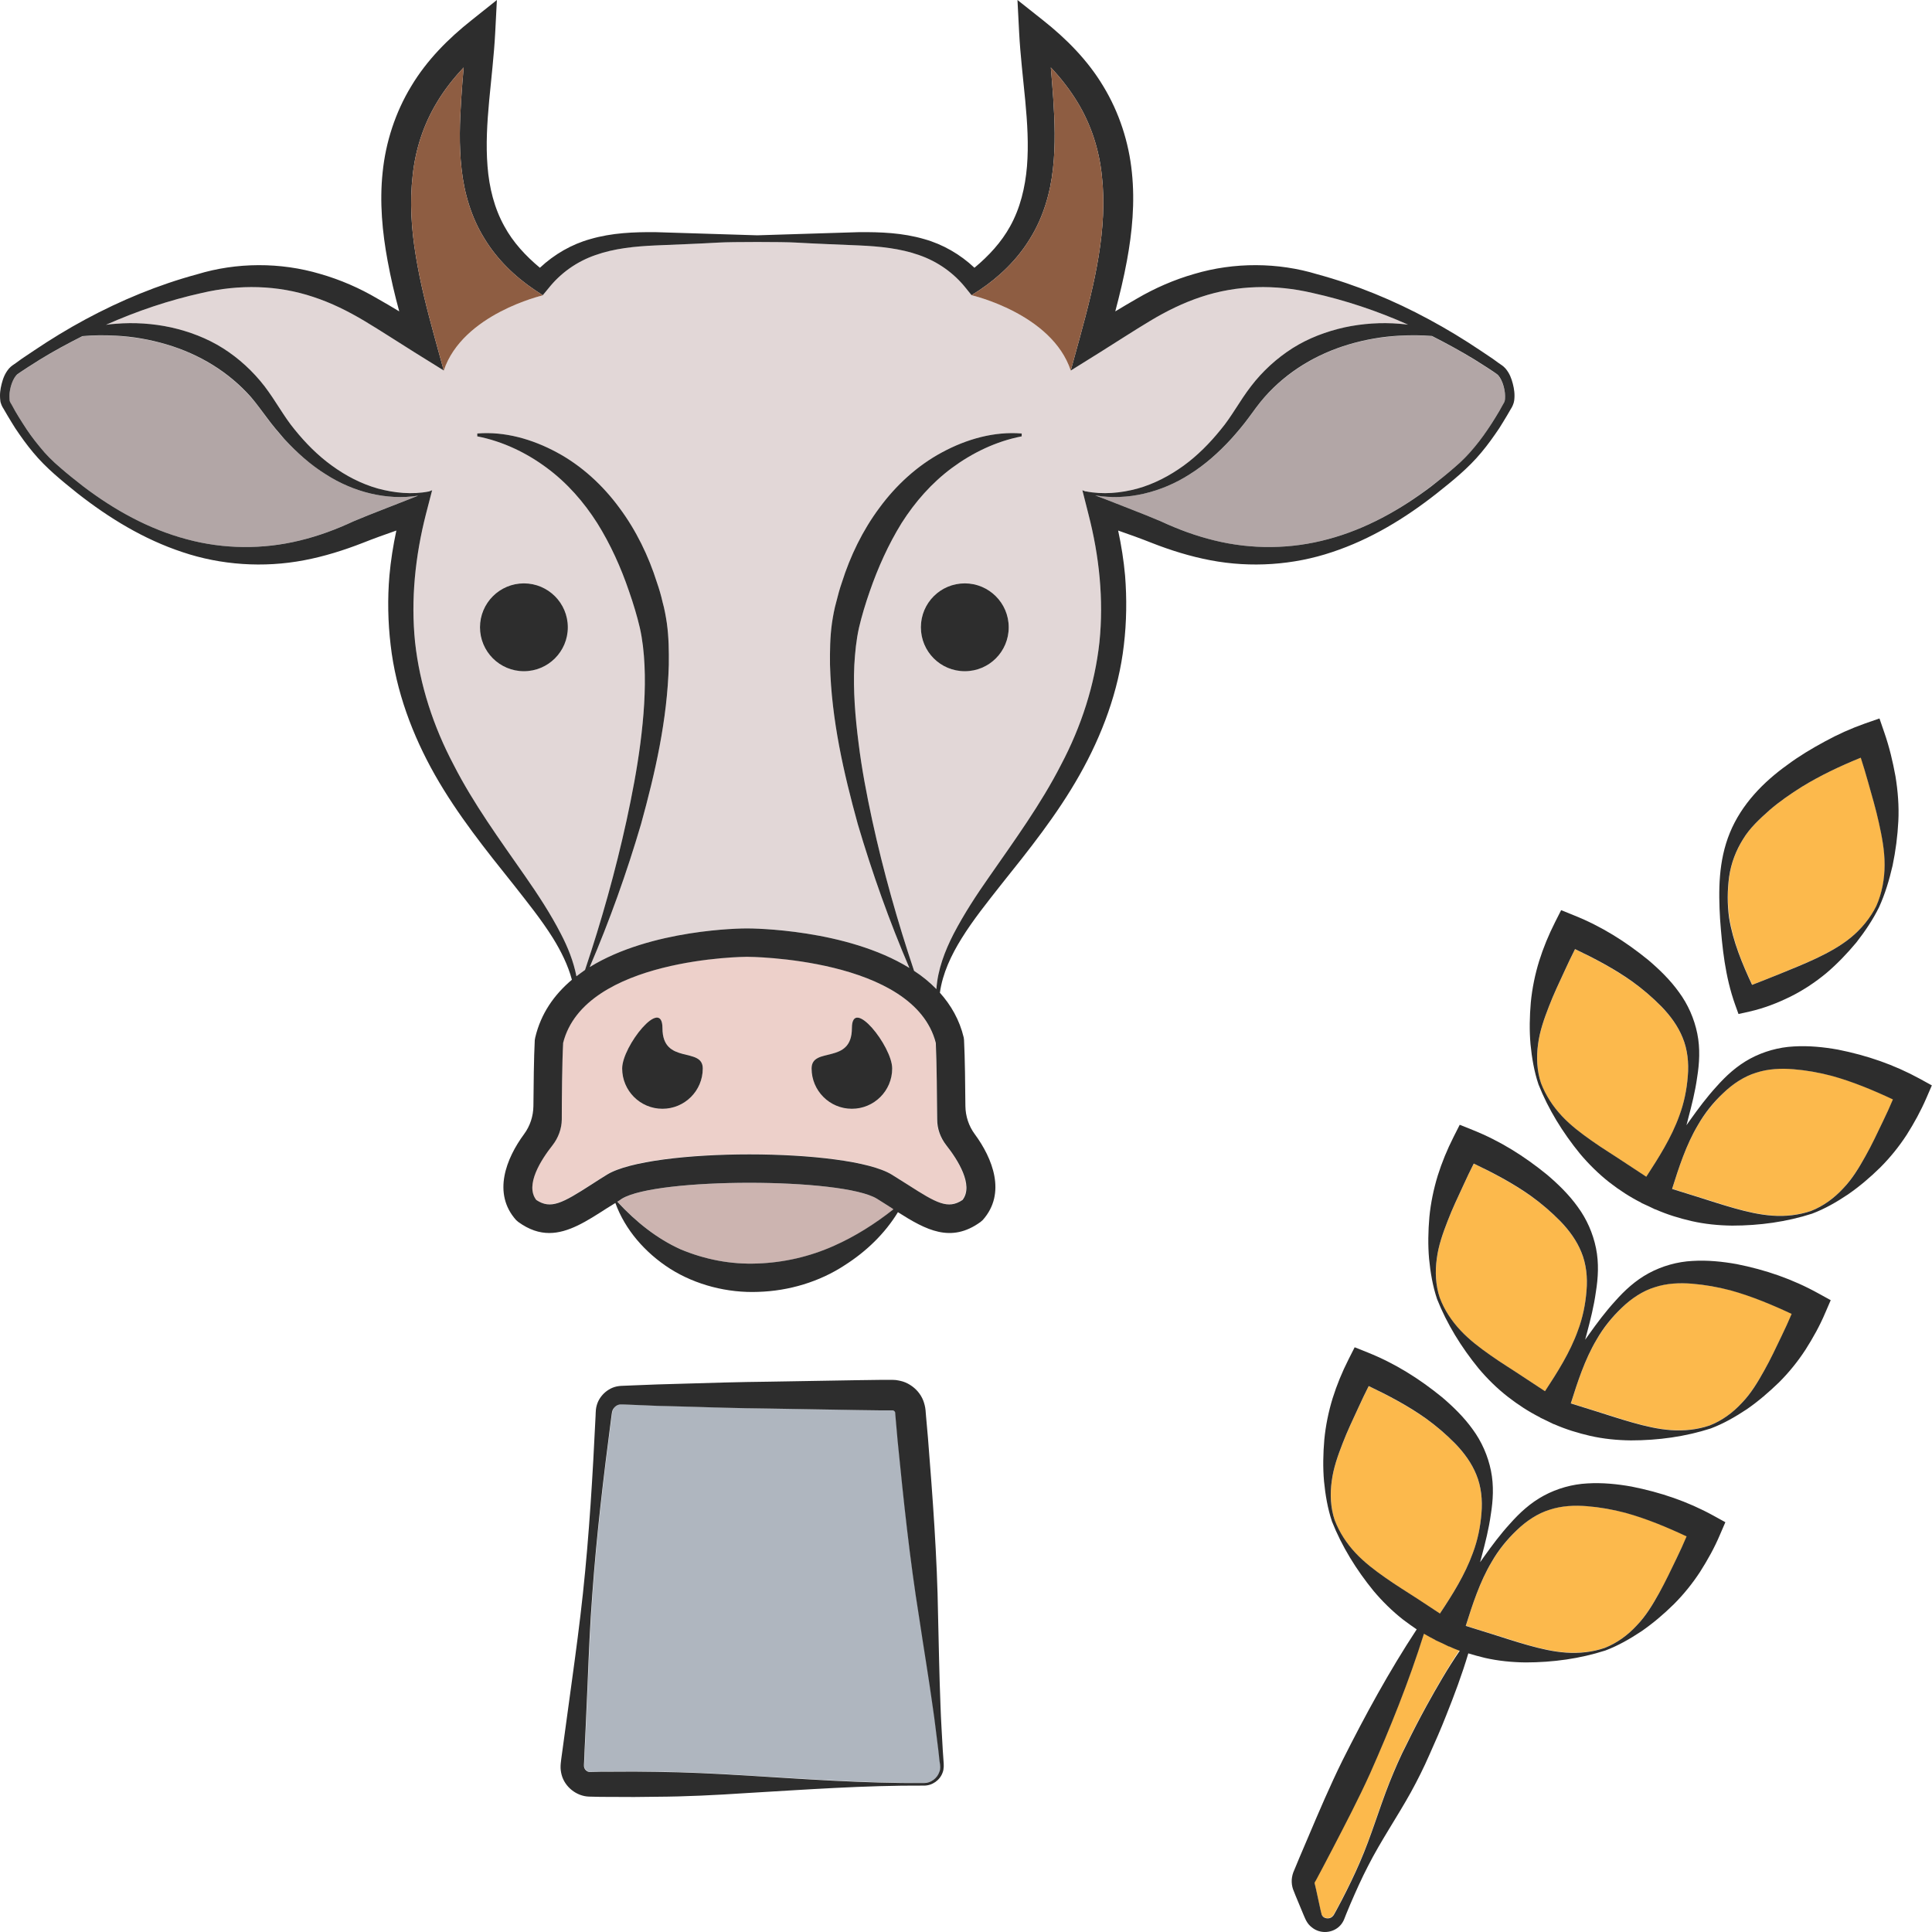 <?xml version="1.0" encoding="utf-8"?>
<!-- Generator: Adobe Illustrator 24.1.2, SVG Export Plug-In . SVG Version: 6.00 Build 0)  -->
<svg version="1.1" id="Layer_1" xmlns="http://www.w3.org/2000/svg" xmlns:xlink="http://www.w3.org/1999/xlink" x="0px" y="0px"
	 viewBox="0 0 128 128" style="enable-background:new 0 0 128 128;" xml:space="preserve">
<style type="text/css">
	.st0{fill:#FCB94C;}
	.st1{fill:#B2A6A6;}
	.st2{fill:#E2D7D7;}
	.st3{fill:#AFB6BF;}
	.st4{fill:#EDD0CA;}
	.st5{fill:#CCB4B0;}
	.st6{fill:#2D2D2D;}
	.st7{fill:#8E5D42;}
</style>
<g>
	<path class="st0" d="M95.4,106.91c0.82-1.25,1.66-2.58,2.18-4.01c0.32-0.85,0.5-1.74,0.57-2.63c0.08-0.89-0.02-1.79-0.34-2.56
		c-0.31-0.78-0.81-1.45-1.4-2.06c-0.59-0.61-1.25-1.17-1.95-1.67c-1.17-0.82-2.48-1.52-3.78-2.14c-0.24,0.47-0.47,0.96-0.69,1.44
		c-0.36,0.78-0.73,1.55-1.04,2.36c-0.31,0.8-0.61,1.63-0.72,2.5c-0.12,0.86-0.07,1.76,0.2,2.59c0.3,0.81,0.79,1.54,1.38,2.17
		c0.59,0.63,1.28,1.15,1.98,1.64c0.7,0.49,1.42,0.93,2.12,1.4L95.4,106.91z"/>
	<path class="st1" d="M96.35,30.98c0.5-0.42,0.94-0.86,1.35-1.36c0.41-0.5,0.78-1.02,1.13-1.57c0.17-0.27,0.34-0.55,0.51-0.83
		l0.24-0.42c0.1-0.17,0.11-0.21,0.13-0.35c0.05-0.52-0.15-1.22-0.46-1.59c-0.04-0.06-0.21-0.15-0.34-0.24l-0.41-0.27l-0.82-0.52
		c-0.92-0.56-1.86-1.08-2.82-1.56c-0.72-0.06-1.44-0.06-2.15-0.02c-1.15,0.07-2.27,0.26-3.35,0.58c-2.15,0.64-4.1,1.82-5.58,3.49
		c-0.38,0.43-0.67,0.86-1.05,1.36c-0.36,0.49-0.75,0.95-1.15,1.4c-0.82,0.89-1.73,1.71-2.77,2.35c-1.84,1.18-4.11,1.76-6.25,1.38
		l0.65,0.26c1.2,0.47,2.45,0.94,3.68,1.46c1.19,0.54,2.35,0.98,3.58,1.28c2.45,0.6,5.05,0.58,7.51-0.09
		c2.48-0.66,4.78-1.94,6.84-3.51C95.35,31.81,95.86,31.41,96.35,30.98z"/>
	<path class="st2" d="M86.96,19.41c-2.47-0.58-5.01-0.53-7.38,0.26c-1.18,0.39-2.3,0.94-3.38,1.59c-1.1,0.66-2.2,1.38-3.32,2.08
		l-1.94,1.21c-1.25-3.77-6.57-4.99-6.57-4.99L64,19.1c-0.8-1.01-1.87-1.77-3.11-2.2c-1.24-0.44-2.61-0.58-3.99-0.64
		c-1.38-0.06-2.8-0.11-4.2-0.19c-0.84-0.05-4.22-0.05-5.07,0c-1.39,0.08-2.81,0.13-4.19,0.19c-1.38,0.06-2.75,0.2-3.99,0.64
		c-1.24,0.43-2.31,1.19-3.11,2.2l-0.38,0.46l-0.1-0.06c0.04,0.02,0.07,0.05,0.1,0.07c0,0-5.3,1.22-6.56,4.98c0,0-0.01,0-0.01-0.01
		l-1.93-1.2c-1.12-0.7-2.22-1.42-3.32-2.08c-1.09-0.65-2.2-1.2-3.39-1.59c-2.36-0.79-4.9-0.84-7.38-0.26
		c-2.17,0.48-4.3,1.2-6.35,2.11c0.22-0.03,0.44-0.06,0.66-0.07c1.21-0.1,2.45-0.02,3.65,0.24c1.2,0.27,2.38,0.71,3.44,1.38
		c1.06,0.67,1.99,1.53,2.75,2.51c0.77,1.01,1.28,2.01,2.01,2.89c0.72,0.89,1.53,1.71,2.46,2.38c0.92,0.67,1.95,1.21,3.06,1.52
		c1.08,0.29,2.25,0.41,3.37,0.19l0.21-0.08l-0.41,1.58c-0.71,2.78-1.01,5.66-0.72,8.49c0.31,2.82,1.21,5.58,2.56,8.13
		c1.31,2.57,3.05,4.95,4.74,7.38c0.85,1.22,1.67,2.47,2.36,3.81c0.46,0.88,0.84,1.83,1.03,2.81c0.19-0.15,0.38-0.28,0.57-0.42
		c1.09-3.25,2.02-6.56,2.75-9.9c0.37-1.71,0.7-3.43,0.92-5.15c0.22-1.72,0.35-3.45,0.27-5.14c-0.04-0.85-0.13-1.68-0.31-2.48
		c-0.18-0.77-0.43-1.6-0.71-2.4c-0.54-1.59-1.23-3.12-2.11-4.53c-0.89-1.4-1.99-2.66-3.34-3.66c-1.33-0.99-2.91-1.76-4.61-2.09
		v-0.19c1.81-0.15,3.64,0.37,5.27,1.25c1.64,0.88,3.05,2.18,4.15,3.68c1.11,1.49,1.93,3.19,2.48,4.93c0.15,0.43,0.28,0.87,0.38,1.32
		c0.12,0.42,0.21,0.91,0.28,1.38c0.13,0.93,0.14,1.86,0.13,2.77c-0.1,3.65-0.9,7.14-1.84,10.55c-0.95,3.23-2.08,6.39-3.4,9.47
		c4.09-2.52,10.06-2.56,10.42-2.56c0.36,0,6.58,0.04,10.76,2.62c-1.33-3.1-2.46-6.28-3.42-9.53c-0.94-3.41-1.74-6.9-1.84-10.55
		c-0.01-0.91,0-1.84,0.13-2.77c0.07-0.47,0.16-0.96,0.28-1.38c0.11-0.45,0.23-0.89,0.38-1.32c0.55-1.74,1.37-3.44,2.48-4.93
		c1.1-1.5,2.51-2.8,4.15-3.68c1.63-0.88,3.46-1.4,5.28-1.25v0.19c-1.71,0.33-3.28,1.1-4.62,2.09c-1.35,1-2.45,2.26-3.34,3.66
		c-0.87,1.41-1.56,2.94-2.11,4.53c-0.28,0.8-0.53,1.63-0.71,2.4c-0.18,0.8-0.26,1.63-0.31,2.48c-0.08,1.69,0.06,3.42,0.28,5.14
		c0.21,1.72,0.54,3.44,0.91,5.15c0.73,3.35,1.67,6.68,2.77,9.96c0.54,0.35,1.04,0.76,1.48,1.21c0.08-1.28,0.56-2.53,1.14-3.66
		c0.7-1.34,1.52-2.59,2.37-3.8c1.69-2.43,3.42-4.81,4.74-7.39c1.35-2.55,2.24-5.31,2.55-8.13c0.29-2.83-0.01-5.71-0.73-8.49
		l-0.4-1.58l0.21,0.08v-0.01c1.14,0.23,2.33,0.12,3.44-0.18c1.11-0.31,2.13-0.85,3.06-1.52c0.92-0.67,1.73-1.49,2.45-2.38
		c0.74-0.88,1.24-1.88,2.02-2.89c0.75-0.98,1.69-1.84,2.74-2.51c1.06-0.67,2.24-1.11,3.44-1.38c1.21-0.26,2.44-0.34,3.65-0.24
		c0.19,0.01,0.38,0.04,0.57,0.06C91.25,20.6,89.13,19.89,86.96,19.41z M34.71,38.65c1.61,0,2.91,1.3,2.91,2.91
		c0,1.61-1.3,2.91-2.91,2.91c-1.61,0-2.92-1.3-2.92-2.91C31.79,39.95,33.1,38.65,34.71,38.65z M63.92,44.47
		c-1.61,0-2.92-1.3-2.92-2.91c0-1.61,1.31-2.91,2.92-2.91c1.6,0,2.91,1.3,2.91,2.91C66.83,43.17,65.52,44.47,63.92,44.47z"/>
	<path class="st3" d="M62.19,115.97c-0.13-0.98-0.23-1.96-0.38-2.93c-0.27-1.95-0.59-3.9-0.89-5.85c-0.64-3.9-1.04-7.82-1.43-11.74
		l-0.13-1.47l-0.03-0.37c0-0.02-0.01-0.04-0.01-0.06c-0.01-0.04-0.04-0.07-0.07-0.09c-0.02-0.01-0.04-0.02-0.05-0.02
		c-0.01,0-0.02,0-0.03-0.01l-0.09,0l-0.74,0l-1.48-0.02l-5.91-0.1c-1.97-0.02-3.94-0.08-5.91-0.14c-0.98-0.02-1.97-0.06-2.95-0.1
		l-0.74-0.03c-0.15-0.01-0.18-0.01-0.25,0c-0.06,0.01-0.12,0.03-0.18,0.05c-0.12,0.05-0.22,0.15-0.28,0.26
		c-0.03,0.06-0.06,0.12-0.07,0.19c-0.02,0.08-0.03,0.23-0.05,0.34c-0.51,3.91-0.98,7.82-1.26,11.75c-0.14,1.96-0.23,3.93-0.31,5.9
		l-0.13,2.95l-0.07,1.48l-0.03,0.74l-0.01,0.18l0,0.09l0,0.04c0,0.04,0.01,0.09,0.03,0.12c0.06,0.16,0.22,0.27,0.38,0.26
		c0.42-0.01,0.96-0.02,1.44-0.02c0.98-0.01,1.97-0.01,2.95,0.01c1.97,0.01,3.94,0.11,5.91,0.24c3.94,0.23,7.88,0.52,11.82,0.5
		c0.46,0,0.89-0.32,1.02-0.75c0.07-0.22,0.06-0.43,0.02-0.68L62.19,115.97z"/>
	<path class="st0" d="M116.09,65.24c0.6-0.23,1.22-0.47,1.82-0.72c0.81-0.34,1.63-0.66,2.44-1.04c0.8-0.38,1.59-0.81,2.29-1.38
		c0.69-0.57,1.28-1.28,1.68-2.09c0.38-0.86,0.55-1.81,0.55-2.74c0-0.94-0.18-1.87-0.38-2.77c-0.21-0.91-0.46-1.79-0.71-2.68
		c-0.15-0.54-0.32-1.09-0.49-1.63c-1.33,0.54-2.67,1.17-3.89,1.92c-0.75,0.47-1.49,0.98-2.15,1.55c-0.65,0.58-1.31,1.18-1.76,1.93
		c-0.46,0.73-0.79,1.58-0.92,2.48c-0.12,0.9-0.13,1.82,0.01,2.73C114.82,62.36,115.44,63.86,116.09,65.24z"/>
	<path class="st1" d="M21.59,31.43c-1.03-0.65-1.95-1.46-2.77-2.35c-0.4-0.45-0.79-0.92-1.15-1.4c-0.38-0.5-0.67-0.94-1.05-1.36
		c-1.49-1.68-3.43-2.85-5.58-3.49c-1.08-0.32-2.21-0.51-3.35-0.58c-0.74-0.04-1.49-0.04-2.23,0.03c-0.95,0.48-1.9,0.99-2.81,1.55
		l-0.82,0.52l-0.41,0.27c-0.13,0.09-0.29,0.19-0.34,0.24c-0.31,0.36-0.5,1.07-0.46,1.59c0.02,0.14,0.03,0.18,0.13,0.35L1,27.22
		c0.16,0.28,0.33,0.56,0.51,0.83c0.35,0.54,0.72,1.07,1.13,1.57c0.41,0.5,0.85,0.95,1.35,1.36c0.49,0.43,1,0.83,1.51,1.23
		c2.06,1.57,4.37,2.85,6.84,3.51c2.47,0.67,5.06,0.69,7.51,0.09c1.24-0.3,2.4-0.73,3.58-1.28c1.23-0.52,2.47-0.98,3.68-1.46
		l0.58-0.23C25.61,33.17,23.39,32.59,21.59,31.43z"/>
	<path class="st4" d="M61.99,69.09c-1.44-5.64-12.4-5.71-12.51-5.71c-0.11,0-10.74,0.07-12.18,5.71c-0.06,1.29-0.08,3.71-0.09,5.07
		c0,0.62-0.22,1.21-0.61,1.7c-0.75,0.95-1.85,2.64-1.08,3.63c0.96,0.64,1.72,0.22,3.65-1.02c0.33-0.21,0.67-0.43,1.04-0.66
		c1.45-0.9,5.44-1.34,9.43-1.34s7.98,0.45,9.43,1.34c0.37,0.23,0.72,0.45,1.04,0.66c1.93,1.24,2.68,1.66,3.64,1.02
		c0.76-0.98-0.33-2.68-1.08-3.63c-0.38-0.49-0.6-1.08-0.6-1.69C62.08,72.81,62.06,70.39,61.99,69.09z M43.89,73.46
		c-1.47,0-2.67-1.19-2.67-2.67c0-1.47,2.67-4.81,2.67-2.67c0,2.45,2.67,1.19,2.67,2.67C46.56,72.26,45.37,73.46,43.89,73.46z
		 M56.44,73.46c-1.47,0-2.67-1.19-2.67-2.67c0-1.47,2.67-0.22,2.67-2.67c0-2.15,2.67,1.19,2.67,2.67
		C59.11,72.26,57.92,73.46,56.44,73.46z"/>
	<path class="st0" d="M95.99,109.07l-0.45-0.22l-0.46-0.21l0-0.01c-0.26-0.13-0.51-0.27-0.75-0.41c-1,3.18-2.23,6.25-3.57,9.26
		c-0.77,1.7-1.64,3.36-2.5,5.02l-0.65,1.24l-0.33,0.62l-0.08,0.15c-0.02,0.04-0.07,0.13-0.07,0.12c-0.01,0.01-0.03,0.03-0.03,0.05
		c0,0.01-0.01,0.02-0.01,0.03c0,0.01-0.01,0.02,0.01,0.09l0.08,0.34l0.15,0.69l0.15,0.69l0.04,0.17c0.01,0.06,0.01,0.06,0.02,0.09
		c0.02,0.05,0.03,0.09,0.06,0.13c0.11,0.17,0.44,0.24,0.64,0.07c0.05-0.05,0.09-0.08,0.14-0.17l0.17-0.31l0.33-0.62
		c0.43-0.83,0.84-1.67,1.21-2.53c0.75-1.71,1.27-3.54,1.96-5.28c0.35-0.87,0.72-1.73,1.15-2.56c0.41-0.84,0.84-1.67,1.29-2.49
		c0.69-1.25,1.4-2.49,2.2-3.69C96.47,109.26,96.23,109.17,95.99,109.07L95.99,109.07z"/>
	<path class="st0" d="M111.82,71.32c0.08-0.89-0.02-1.79-0.34-2.56c-0.31-0.78-0.81-1.45-1.4-2.06c-0.59-0.61-1.25-1.17-1.95-1.67
		c-1.17-0.82-2.48-1.52-3.78-2.14c-0.24,0.47-0.47,0.96-0.69,1.44c-0.36,0.78-0.73,1.55-1.04,2.36c-0.31,0.8-0.61,1.63-0.72,2.5
		c-0.12,0.86-0.07,1.76,0.2,2.59c0.3,0.81,0.79,1.54,1.38,2.17c0.59,0.63,1.28,1.15,1.98,1.64c0.7,0.49,1.42,0.93,2.12,1.4
		l1.49,0.98c0.82-1.25,1.66-2.58,2.18-4.01C111.57,73.1,111.75,72.21,111.82,71.32z"/>
	<path class="st0" d="M118.84,70.83c-0.84-0.07-1.69-0.03-2.48,0.23c-0.8,0.25-1.56,0.74-2.19,1.36c-0.64,0.62-1.22,1.33-1.67,2.11
		c-0.78,1.31-1.27,2.8-1.71,4.23l1.7,0.53c0.81,0.24,1.61,0.52,2.43,0.75c0.82,0.23,1.66,0.43,2.52,0.49
		c0.86,0.06,1.73-0.03,2.55-0.31c0.82-0.32,1.54-0.85,2.13-1.49c0.6-0.63,1.05-1.39,1.48-2.14c0.43-0.75,0.79-1.54,1.16-2.31
		c0.23-0.48,0.46-0.97,0.67-1.45c-1.3-0.61-2.67-1.18-4.05-1.56C120.53,71.06,119.69,70.91,118.84,70.83z"/>
	<path class="st0" d="M105.17,99.78c-0.84-0.07-1.69-0.03-2.48,0.23c-0.8,0.25-1.56,0.74-2.19,1.36c-0.64,0.62-1.22,1.33-1.67,2.11
		c-0.78,1.31-1.27,2.8-1.71,4.23l1.7,0.53c0.81,0.24,1.61,0.52,2.43,0.75c0.82,0.23,1.66,0.43,2.52,0.49
		c0.86,0.06,1.73-0.03,2.55-0.31c0.82-0.32,1.54-0.85,2.13-1.49c0.6-0.63,1.05-1.39,1.48-2.14c0.43-0.75,0.79-1.54,1.16-2.31
		c0.23-0.48,0.46-0.97,0.67-1.45c-1.3-0.61-2.67-1.18-4.05-1.56C106.86,100.01,106.02,99.86,105.17,99.78z"/>
	<path class="st5" d="M58.1,79.42c-2.29-1.41-14.6-1.41-16.89,0c-0.13,0.08-0.17,0.12-0.3,0.2c1.26,1.36,2.63,2.45,4.19,3.15
		c1.62,0.69,3.34,1.01,5.09,0.94c1.74-0.05,3.46-0.45,5.1-1.18c1.37-0.61,2.67-1.43,3.92-2.41c-0.03-0.02-0.06-0.04-0.08-0.05
		C58.79,79.86,58.46,79.64,58.1,79.42z"/>
	<path class="st0" d="M105.11,85.53c0.08-0.89-0.02-1.79-0.34-2.56c-0.31-0.78-0.81-1.45-1.4-2.06c-0.59-0.61-1.25-1.17-1.95-1.67
		c-1.17-0.82-2.48-1.52-3.78-2.14c-0.24,0.47-0.47,0.96-0.69,1.44c-0.36,0.78-0.73,1.55-1.04,2.36c-0.31,0.8-0.61,1.63-0.72,2.5
		c-0.12,0.86-0.07,1.76,0.2,2.59c0.3,0.81,0.79,1.54,1.38,2.17c0.59,0.63,1.28,1.15,1.98,1.64c0.7,0.49,1.42,0.93,2.12,1.4
		l1.49,0.98c0.82-1.25,1.66-2.58,2.18-4.01C104.86,87.31,105.04,86.42,105.11,85.53z"/>
	<path class="st0" d="M112.13,85.04c-0.84-0.07-1.69-0.03-2.48,0.23c-0.8,0.25-1.56,0.74-2.19,1.36c-0.64,0.62-1.22,1.33-1.67,2.11
		c-0.78,1.31-1.27,2.8-1.71,4.23l1.7,0.53c0.81,0.24,1.61,0.52,2.43,0.75c0.82,0.23,1.66,0.43,2.52,0.49
		c0.86,0.06,1.73-0.03,2.55-0.31c0.82-0.32,1.54-0.85,2.13-1.49c0.6-0.63,1.05-1.39,1.48-2.14c0.43-0.75,0.79-1.54,1.16-2.31
		c0.23-0.48,0.46-0.97,0.67-1.45c-1.3-0.61-2.67-1.18-4.05-1.56C113.82,85.27,112.98,85.12,112.13,85.04z"/>
	<path class="st6" d="M114.96,66.57l0.22,0.61l0.72-0.16c0.97-0.22,1.84-0.56,2.7-0.98c0.85-0.42,1.65-0.95,2.39-1.56
		c0.73-0.62,1.39-1.31,1.99-2.03c0.58-0.74,1.1-1.51,1.51-2.34c0.4-0.88,0.68-1.81,0.9-2.77c0.2-0.96,0.33-1.95,0.38-2.94
		s-0.03-1.99-0.19-2.97c-0.18-0.98-0.4-1.92-0.74-2.9l-0.32-0.93l-0.95,0.33c-0.96,0.34-1.82,0.73-2.68,1.2
		c-0.85,0.46-1.69,0.96-2.48,1.55c-1.58,1.13-3.03,2.61-3.8,4.49c-0.77,1.88-0.76,3.84-0.65,5.73
		C114.1,62.78,114.29,64.69,114.96,66.57z M114.56,58.08c0.13-0.9,0.46-1.75,0.92-2.48c0.45-0.75,1.11-1.35,1.76-1.93
		c0.66-0.57,1.4-1.08,2.15-1.55c1.22-0.75,2.56-1.38,3.89-1.92c0.17,0.53,0.34,1.09,0.49,1.63c0.25,0.89,0.51,1.77,0.71,2.68
		c0.2,0.9,0.38,1.83,0.38,2.77c0,0.94-0.17,1.88-0.55,2.74c-0.4,0.81-0.99,1.52-1.68,2.09c-0.7,0.57-1.49,1-2.29,1.38
		c-0.8,0.38-1.62,0.7-2.44,1.04c-0.6,0.24-1.22,0.49-1.82,0.72c-0.65-1.39-1.27-2.88-1.52-4.43
		C114.43,59.9,114.44,58.98,114.56,58.08z"/>
	<path class="st6" d="M121.77,69.54c-0.95-0.17-1.94-0.27-2.93-0.21c-0.99,0.05-2,0.33-2.89,0.81c-0.89,0.48-1.61,1.15-2.23,1.85
		c-0.64,0.7-1.2,1.45-1.74,2.21c-0.08,0.12-0.17,0.23-0.25,0.35c0.04-0.14,0.08-0.28,0.11-0.42c0.24-0.9,0.47-1.81,0.6-2.75
		c0.15-0.93,0.21-1.91,0.01-2.9c-0.2-0.99-0.62-1.94-1.21-2.74c-0.58-0.81-1.29-1.5-2.03-2.13c-1.51-1.23-3.11-2.24-4.94-2.97
		l-0.84-0.34l-0.4,0.79c-0.44,0.87-0.78,1.7-1.06,2.59c-0.27,0.88-0.46,1.8-0.55,2.73c-0.08,0.93-0.1,1.86-0.02,2.77
		c0.09,0.91,0.24,1.81,0.53,2.67c0.65,1.64,1.6,3.18,2.75,4.59c0.58,0.69,1.23,1.33,1.94,1.89c0.67,0.52,1.36,0.97,2.13,1.36l0,0.01
		l0.46,0.21l0.46,0.22l0-0.01c0.79,0.35,1.58,0.59,2.4,0.78c0.88,0.2,1.79,0.29,2.69,0.3c1.82,0,3.61-0.25,5.29-0.79
		c0.85-0.32,1.63-0.77,2.39-1.28c0.75-0.52,1.46-1.12,2.13-1.78c0.66-0.66,1.24-1.38,1.75-2.16c0.5-0.79,0.93-1.57,1.32-2.47
		l0.35-0.81l-0.8-0.44C125.47,70.53,123.68,69.92,121.77,69.54z M109.07,77.96l-1.49-0.98c-0.7-0.47-1.43-0.91-2.12-1.4
		c-0.7-0.49-1.39-1.01-1.98-1.64c-0.59-0.63-1.07-1.36-1.38-2.17c-0.28-0.83-0.32-1.73-0.2-2.59c0.11-0.87,0.41-1.7,0.72-2.5
		c0.31-0.81,0.68-1.58,1.04-2.36c0.22-0.48,0.45-0.97,0.69-1.44c1.3,0.62,2.61,1.31,3.78,2.14c0.71,0.51,1.36,1.07,1.95,1.67
		c0.59,0.61,1.09,1.29,1.4,2.06c0.32,0.77,0.42,1.67,0.34,2.56c-0.07,0.89-0.25,1.78-0.57,2.63
		C110.73,75.38,109.89,76.7,109.07,77.96z M124.75,74.29c-0.37,0.77-0.73,1.55-1.16,2.31c-0.42,0.75-0.87,1.51-1.48,2.14
		c-0.59,0.64-1.31,1.17-2.13,1.49c-0.82,0.28-1.69,0.37-2.55,0.31c-0.86-0.06-1.7-0.26-2.52-0.49c-0.82-0.23-1.63-0.5-2.43-0.75
		l-1.7-0.53c0.45-1.43,0.93-2.92,1.71-4.23c0.45-0.79,1.02-1.5,1.67-2.11c0.64-0.62,1.4-1.12,2.19-1.36
		c0.79-0.26,1.64-0.3,2.48-0.23c0.85,0.07,1.69,0.22,2.53,0.44c1.38,0.38,2.75,0.95,4.05,1.56
		C125.21,73.32,124.98,73.81,124.75,74.29z"/>
	<path class="st6" d="M115.06,83.75c-0.95-0.17-1.94-0.27-2.93-0.21c-0.99,0.05-2,0.33-2.89,0.81c-0.89,0.48-1.61,1.15-2.23,1.85
		c-0.64,0.7-1.2,1.45-1.74,2.21c-0.08,0.12-0.16,0.23-0.25,0.35c0.04-0.14,0.08-0.28,0.11-0.41c0.24-0.9,0.47-1.81,0.6-2.75
		c0.15-0.93,0.21-1.91,0.01-2.9c-0.2-0.99-0.62-1.94-1.21-2.74c-0.58-0.81-1.29-1.5-2.03-2.13c-1.51-1.23-3.11-2.24-4.94-2.97
		l-0.85-0.34l-0.4,0.79c-0.44,0.87-0.78,1.7-1.06,2.59c-0.27,0.89-0.46,1.8-0.55,2.73c-0.08,0.93-0.1,1.86-0.02,2.77
		c0.09,0.91,0.24,1.81,0.53,2.67c0.65,1.64,1.6,3.18,2.75,4.59c0.58,0.69,1.23,1.33,1.95,1.89c0.67,0.52,1.36,0.97,2.13,1.36l0,0.01
		l0.46,0.22l0.45,0.22l0-0.01c0.79,0.35,1.58,0.59,2.4,0.78c0.88,0.2,1.79,0.29,2.7,0.3c1.82,0,3.61-0.25,5.29-0.79
		c0.85-0.32,1.63-0.77,2.4-1.28c0.75-0.52,1.46-1.13,2.13-1.78c0.66-0.66,1.24-1.38,1.75-2.16c0.5-0.79,0.94-1.57,1.32-2.47
		l0.35-0.81l-0.8-0.44C118.76,84.74,116.97,84.13,115.06,83.75z M102.36,92.17l-1.49-0.98c-0.7-0.47-1.43-0.91-2.12-1.4
		c-0.7-0.49-1.39-1.01-1.98-1.64c-0.59-0.63-1.08-1.36-1.38-2.17c-0.28-0.83-0.32-1.73-0.2-2.59c0.11-0.87,0.41-1.7,0.72-2.5
		c0.31-0.81,0.68-1.58,1.04-2.36c0.22-0.48,0.45-0.97,0.69-1.44c1.3,0.62,2.61,1.31,3.78,2.14c0.71,0.51,1.36,1.07,1.95,1.67
		c0.59,0.61,1.09,1.29,1.4,2.06c0.32,0.77,0.42,1.67,0.34,2.56c-0.07,0.89-0.25,1.78-0.57,2.63
		C104.02,89.6,103.18,90.92,102.36,92.17z M118.04,88.5c-0.37,0.77-0.73,1.55-1.16,2.31c-0.42,0.75-0.87,1.51-1.48,2.14
		c-0.59,0.64-1.31,1.17-2.13,1.49c-0.82,0.28-1.69,0.37-2.55,0.31c-0.86-0.06-1.7-0.26-2.52-0.49c-0.82-0.23-1.63-0.5-2.43-0.75
		l-1.7-0.53c0.45-1.43,0.93-2.92,1.71-4.23c0.45-0.79,1.02-1.49,1.67-2.11c0.64-0.62,1.4-1.12,2.19-1.36
		c0.79-0.26,1.64-0.3,2.48-0.23c0.84,0.07,1.69,0.22,2.53,0.44c1.38,0.38,2.75,0.95,4.05,1.56C118.5,87.53,118.27,88.02,118.04,88.5
		z"/>
	<path class="st6" d="M108.1,98.49c-0.95-0.17-1.94-0.27-2.93-0.21c-0.99,0.05-2,0.33-2.89,0.81c-0.89,0.48-1.61,1.15-2.23,1.85
		c-0.64,0.7-1.2,1.45-1.74,2.21c-0.08,0.12-0.17,0.23-0.25,0.35c0.04-0.14,0.08-0.28,0.11-0.41c0.24-0.9,0.47-1.81,0.6-2.75
		c0.15-0.93,0.21-1.91,0.01-2.9c-0.2-0.99-0.62-1.94-1.21-2.74c-0.58-0.81-1.29-1.5-2.03-2.13c-1.51-1.23-3.11-2.24-4.94-2.97
		l-0.85-0.34l-0.4,0.79c-0.44,0.87-0.78,1.7-1.06,2.59c-0.27,0.88-0.46,1.8-0.55,2.73c-0.08,0.93-0.1,1.86-0.02,2.77
		c0.09,0.91,0.24,1.81,0.53,2.67c0.65,1.64,1.6,3.18,2.75,4.59c0.58,0.69,1.23,1.33,1.94,1.89c0.3,0.23,0.61,0.45,0.92,0.66
		c-1.84,2.8-3.43,5.72-4.92,8.69c-0.83,1.68-1.56,3.4-2.29,5.12l-0.55,1.29l-0.27,0.65l-0.15,0.36c-0.07,0.2-0.11,0.42-0.1,0.63
		c0,0.11,0.02,0.21,0.04,0.31c0.02,0.1,0.06,0.21,0.08,0.25l0.13,0.33l0.27,0.65l0.27,0.65l0.07,0.16c0.02,0.05,0.07,0.16,0.11,0.23
		c0.09,0.16,0.21,0.31,0.36,0.42c0.58,0.48,1.44,0.38,1.9-0.14c0.11-0.12,0.2-0.28,0.25-0.41l0.13-0.33l0.27-0.65
		c0.37-0.86,0.75-1.71,1.18-2.54c0.85-1.67,1.92-3.23,2.83-4.87c0.45-0.82,0.87-1.66,1.24-2.51c0.38-0.85,0.76-1.71,1.1-2.58
		c0.54-1.35,1.05-2.71,1.47-4.12c0.36,0.11,0.73,0.21,1.1,0.3c0.88,0.2,1.79,0.29,2.69,0.3c1.82,0,3.61-0.25,5.29-0.79
		c0.85-0.32,1.63-0.77,2.4-1.28c0.75-0.52,1.46-1.12,2.13-1.78c0.66-0.66,1.24-1.38,1.75-2.16c0.5-0.79,0.94-1.57,1.32-2.47
		l0.35-0.81l-0.8-0.44C111.8,99.47,110.01,98.87,108.1,98.49z M91.79,104.53c-0.7-0.49-1.39-1.01-1.98-1.64
		c-0.59-0.63-1.07-1.36-1.38-2.17c-0.28-0.83-0.32-1.73-0.2-2.59c0.11-0.87,0.41-1.7,0.72-2.5c0.31-0.81,0.68-1.58,1.04-2.36
		c0.22-0.48,0.45-0.97,0.69-1.44c1.3,0.62,2.61,1.31,3.78,2.14c0.71,0.51,1.36,1.07,1.95,1.67c0.59,0.61,1.09,1.29,1.4,2.06
		c0.32,0.77,0.42,1.67,0.34,2.56c-0.07,0.89-0.25,1.78-0.57,2.63c-0.52,1.44-1.35,2.76-2.18,4.01l-1.49-0.98
		C93.21,105.46,92.48,105.02,91.79,104.53z M94.5,113.04c-0.45,0.82-0.88,1.65-1.29,2.49c-0.43,0.83-0.8,1.69-1.15,2.56
		c-0.69,1.74-1.21,3.56-1.96,5.28c-0.37,0.86-0.78,1.7-1.21,2.53l-0.33,0.62l-0.17,0.31c-0.05,0.09-0.09,0.12-0.14,0.17
		c-0.2,0.17-0.54,0.1-0.64-0.07c-0.03-0.04-0.05-0.09-0.06-0.13c0-0.04,0-0.03-0.02-0.09l-0.04-0.17l-0.15-0.69l-0.15-0.69
		l-0.08-0.34c-0.02-0.07-0.02-0.08-0.01-0.09c0-0.01,0.01-0.02,0.01-0.03c0.01-0.02,0.02-0.04,0.03-0.05c0,0.01,0.04-0.07,0.07-0.12
		l0.08-0.15l0.33-0.62l0.65-1.24c0.86-1.66,1.73-3.32,2.5-5.02c1.34-3.02,2.57-6.08,3.57-9.26c0.24,0.14,0.49,0.28,0.75,0.41l0,0.01
		l0.46,0.21l0.45,0.22l0-0.01c0.24,0.11,0.47,0.2,0.71,0.29C95.9,110.55,95.19,111.79,94.5,113.04z M111.08,103.24
		c-0.37,0.77-0.74,1.55-1.16,2.31c-0.42,0.75-0.87,1.51-1.48,2.14c-0.59,0.64-1.31,1.17-2.13,1.49c-0.82,0.28-1.69,0.37-2.55,0.31
		c-0.86-0.06-1.7-0.26-2.52-0.49c-0.82-0.23-1.63-0.5-2.43-0.75l-1.7-0.53c0.45-1.43,0.93-2.92,1.71-4.23
		c0.45-0.79,1.02-1.49,1.67-2.11c0.64-0.62,1.4-1.12,2.19-1.36c0.79-0.26,1.64-0.3,2.48-0.23c0.85,0.07,1.69,0.22,2.53,0.44
		c1.38,0.38,2.75,0.95,4.05,1.56C111.54,102.27,111.31,102.76,111.08,103.24z"/>
	<path class="st6" d="M62.46,115.94c-0.05-0.98-0.12-1.97-0.15-2.95c-0.08-1.97-0.11-3.94-0.16-5.92c-0.06-3.95-0.36-7.88-0.67-11.8
		l-0.13-1.47l-0.03-0.37c-0.02-0.22-0.08-0.45-0.16-0.66c-0.17-0.42-0.48-0.78-0.87-1.02c-0.19-0.12-0.4-0.21-0.62-0.26
		c-0.11-0.03-0.22-0.04-0.33-0.06c-0.12-0.01-0.23-0.01-0.28-0.01l-0.74,0l-1.48,0.02l-5.91,0.1c-1.97,0.02-3.94,0.08-5.91,0.14
		c-0.98,0.02-1.97,0.06-2.95,0.1l-0.74,0.03c-0.1,0-0.31,0.01-0.49,0.05c-0.18,0.04-0.35,0.11-0.51,0.21
		c-0.31,0.19-0.56,0.47-0.71,0.8c-0.07,0.16-0.12,0.34-0.14,0.52c-0.02,0.17-0.01,0.26-0.02,0.39c-0.19,3.94-0.42,7.87-0.84,11.79
		c-0.21,1.96-0.47,3.91-0.74,5.87l-0.4,2.93l-0.2,1.47l-0.1,0.73l-0.02,0.18l-0.01,0.09l-0.01,0.15c-0.01,0.2,0.02,0.41,0.07,0.6
		c0.21,0.79,0.97,1.41,1.81,1.44c0.56,0.02,1,0.02,1.51,0.02c0.98,0.01,1.97,0.01,2.95-0.01c1.97-0.01,3.94-0.11,5.91-0.24
		c3.94-0.23,7.88-0.52,11.82-0.5c0.54,0.01,1.06-0.35,1.24-0.86c0.1-0.25,0.08-0.55,0.06-0.78L62.46,115.94z M62.24,117.38
		c-0.14,0.43-0.56,0.75-1.02,0.75c-3.94,0.03-7.88-0.26-11.82-0.5c-1.97-0.12-3.94-0.22-5.91-0.24c-0.98-0.02-1.97-0.02-2.95-0.01
		c-0.48,0-1.02,0-1.44,0.02c-0.15,0.01-0.32-0.1-0.38-0.26c-0.02-0.04-0.02-0.08-0.03-0.12l0-0.04l0-0.09l0.01-0.18l0.03-0.74
		l0.07-1.48l0.13-2.95c0.08-1.97,0.16-3.94,0.31-5.9c0.28-3.93,0.75-7.84,1.26-11.75c0.02-0.11,0.03-0.27,0.05-0.34
		c0.01-0.07,0.04-0.13,0.07-0.19c0.07-0.11,0.17-0.21,0.28-0.26c0.06-0.03,0.12-0.04,0.18-0.05c0.07-0.01,0.1,0,0.25,0l0.74,0.03
		c0.98,0.05,1.97,0.08,2.95,0.1c1.97,0.06,3.94,0.12,5.91,0.14l5.91,0.1l1.48,0.02l0.74,0l0.09,0c0.01,0,0.02,0,0.03,0.01
		c0.02,0.01,0.04,0.01,0.05,0.02c0.03,0.02,0.06,0.05,0.07,0.09c0.01,0.02,0.01,0.04,0.01,0.06l0.03,0.37l0.13,1.47
		c0.39,3.92,0.8,7.84,1.43,11.74c0.29,1.95,0.62,3.9,0.89,5.85c0.15,0.98,0.25,1.95,0.38,2.93l0.08,0.73
		C62.3,116.96,62.32,117.17,62.24,117.38z"/>
	<path class="st6" d="M56.44,68.12c0,2.45-2.67,1.19-2.67,2.67c0,1.47,1.19,2.67,2.67,2.67c1.47,0,2.67-1.19,2.67-2.67
		C59.11,69.32,56.44,65.97,56.44,68.12z"/>
	<path class="st6" d="M43.89,68.12c0-2.15-2.67,1.19-2.67,2.67c0,1.47,1.19,2.67,2.67,2.67c1.47,0,2.67-1.19,2.67-2.67
		C46.56,69.32,43.89,70.57,43.89,68.12z"/>
	<circle class="st6" cx="34.71" cy="41.56" r="2.91"/>
	<path class="st6" d="M63.92,38.65c-1.61,0-2.91,1.3-2.91,2.91c0,1.61,1.3,2.91,2.91,2.91c1.61,0,2.91-1.3,2.91-2.91
		C66.83,39.95,65.52,38.65,63.92,38.65z"/>
	<path class="st6" d="M100.23,25.43c-0.09-0.35-0.21-0.69-0.49-1.02c-0.17-0.19-0.31-0.25-0.44-0.35l-0.4-0.29l-0.82-0.55
		c-1.1-0.74-2.24-1.43-3.41-2.06c-2.33-1.26-4.82-2.29-7.4-2.99c-2.59-0.79-5.5-0.81-8.15-0.02c-1.33,0.38-2.61,0.94-3.79,1.63
		c-0.49,0.28-0.96,0.56-1.44,0.85c0.29-1.1,0.56-2.21,0.77-3.35c0.35-1.89,0.54-3.87,0.33-5.86c-0.2-1.99-0.84-3.97-1.89-5.7
		c-1.04-1.74-2.47-3.17-4-4.38L67.41,0l0.11,2.14c0.16,3.08,0.75,6.04,0.52,8.88c-0.12,1.41-0.45,2.78-1.12,3.98
		c-0.58,1.05-1.41,1.95-2.36,2.74c-0.94-0.89-2.11-1.56-3.33-1.9c-1.44-0.42-2.9-0.47-4.31-0.46l-6.75,0.21l-6.75-0.21
		c-1.41-0.01-2.87,0.04-4.31,0.46c-1.23,0.34-2.39,1.01-3.34,1.9c-0.95-0.79-1.78-1.69-2.35-2.74c-0.67-1.2-1.01-2.57-1.12-3.98
		c-0.23-2.84,0.35-5.8,0.51-8.88L32.92,0l-1.68,1.34c-1.53,1.21-2.96,2.64-4,4.38c-1.05,1.73-1.69,3.71-1.89,5.7
		c-0.21,1.99-0.02,3.97,0.33,5.86c0.21,1.14,0.47,2.25,0.77,3.35c-0.48-0.29-0.95-0.57-1.45-0.85c-1.17-0.69-2.45-1.25-3.78-1.63
		c-2.65-0.79-5.56-0.77-8.15,0.02c-2.59,0.7-5.07,1.73-7.41,2.99c-1.17,0.63-2.3,1.32-3.4,2.06l-0.82,0.55l-0.4,0.29
		c-0.13,0.1-0.27,0.16-0.44,0.35c-0.28,0.33-0.4,0.67-0.49,1.02c-0.09,0.35-0.14,0.7-0.09,1.1c0.01,0.19,0.14,0.45,0.22,0.56
		l0.25,0.43c0.17,0.28,0.34,0.57,0.52,0.85c0.37,0.55,0.76,1.1,1.19,1.61c0.86,1.04,1.91,1.88,2.93,2.7
		c2.09,1.64,4.39,3.05,6.96,3.9c2.55,0.86,5.37,1.05,8.05,0.54c1.33-0.25,2.66-0.67,3.89-1.15c0.73-0.29,1.48-0.56,2.23-0.82
		c-0.21,0.98-0.37,1.98-0.46,2.99c-0.13,1.52-0.1,3.07,0.08,4.59c0.35,3.06,1.45,5.99,2.94,8.62c1.5,2.64,3.38,4.98,5.22,7.28
		c0.91,1.16,1.83,2.3,2.6,3.53c0.53,0.86,0.99,1.78,1.25,2.75c-1.16,0.98-2.05,2.22-2.43,3.83l-0.03,0.17
		c-0.06,1.15-0.08,3.05-0.09,4.37c-0.01,0.67-0.22,1.32-0.62,1.86c-1.18,1.6-2.11,3.92-0.53,5.69l0.15,0.13
		c0.72,0.52,1.39,0.73,2.05,0.73c1.27,0,2.48-0.78,3.8-1.63c0.18-0.11,0.38-0.24,0.58-0.36c0.64,1.77,1.97,3.3,3.63,4.36
		c1.71,1.08,3.81,1.61,5.83,1.53c2.04-0.06,4.07-0.67,5.74-1.77c1.43-0.91,2.66-2.1,3.52-3.51c1.86,1.18,3.51,2.07,5.47,0.65
		l0.15-0.13c1.58-1.77,0.65-4.09-0.53-5.69c-0.4-0.54-0.61-1.19-0.62-1.86c-0.01-1.32-0.03-3.22-0.09-4.37l-0.02-0.17
		c-0.28-1.17-0.84-2.14-1.58-2.97c0.18-1.29,0.75-2.49,1.44-3.6c0.77-1.24,1.69-2.38,2.6-3.54c1.84-2.3,3.72-4.64,5.21-7.28
		c1.49-2.63,2.59-5.56,2.94-8.62c0.18-1.52,0.2-3.07,0.08-4.59c-0.09-1.01-0.25-2.01-0.46-2.99c0.75,0.26,1.5,0.53,2.23,0.82
		c1.22,0.48,2.56,0.9,3.89,1.15c2.68,0.51,5.49,0.32,8.05-0.54c2.57-0.85,4.87-2.26,6.95-3.9c1.03-0.82,2.08-1.66,2.94-2.7
		c0.43-0.51,0.82-1.06,1.19-1.61c0.18-0.28,0.35-0.57,0.52-0.85l0.25-0.43c0.08-0.11,0.2-0.37,0.22-0.56
		C100.37,26.13,100.32,25.78,100.23,25.43z M23.44,34.53c-1.18,0.55-2.34,0.98-3.58,1.28c-2.45,0.6-5.05,0.58-7.51-0.09
		c-2.48-0.66-4.79-1.94-6.85-3.51c-0.51-0.4-1.02-0.8-1.51-1.23c-0.5-0.42-0.95-0.87-1.35-1.37c-0.41-0.49-0.79-1.02-1.13-1.56
		C1.33,27.77,1.16,27.5,1,27.22l-0.24-0.43c-0.1-0.16-0.12-0.2-0.13-0.34c-0.05-0.52,0.14-1.23,0.45-1.59
		c0.05-0.06,0.21-0.16,0.34-0.25l0.41-0.27l0.82-0.52c0.91-0.56,1.86-1.07,2.81-1.55c0.75-0.07,1.49-0.07,2.23-0.03
		c1.15,0.06,2.27,0.26,3.35,0.58c2.16,0.64,4.1,1.81,5.59,3.49c0.37,0.43,0.67,0.86,1.05,1.36c0.36,0.49,0.75,0.95,1.15,1.41
		c0.82,0.89,1.73,1.71,2.76,2.35c1.8,1.16,4.02,1.74,6.11,1.41l-0.58,0.23C25.92,33.55,24.67,34.01,23.44,34.53z M55.27,82.53
		c-1.63,0.73-3.35,1.12-5.09,1.18c-1.75,0.07-3.47-0.26-5.09-0.94c-1.55-0.7-2.93-1.79-4.19-3.15c0.13-0.08,0.17-0.11,0.3-0.2
		c2.29-1.41,14.61-1.41,16.9,0c0.36,0.22,0.69,0.44,1.01,0.64c0.03,0.02,0.06,0.04,0.08,0.06C57.95,81.1,56.64,81.92,55.27,82.53z
		 M62.69,75.87c0.75,0.95,1.84,2.65,1.08,3.63c-0.96,0.64-1.71,0.22-3.64-1.02c-0.33-0.21-0.68-0.43-1.05-0.66
		c-1.45-0.89-5.44-1.34-9.43-1.34c-3.99,0-7.98,0.45-9.43,1.34c-0.37,0.23-0.72,0.45-1.04,0.66c-1.93,1.24-2.69,1.66-3.65,1.02
		c-0.77-0.99,0.33-2.68,1.08-3.63c0.38-0.49,0.6-1.08,0.61-1.7c0-1.36,0.02-3.78,0.09-5.08c1.43-5.63,12.07-5.7,12.18-5.7
		S60.56,63.45,62,69.1c0.06,1.29,0.08,3.71,0.09,5.07C62.09,74.79,62.31,75.38,62.69,75.87z M72.84,42.55
		c-0.31,2.82-1.2,5.58-2.55,8.13c-1.32,2.58-3.05,4.96-4.74,7.39c-0.85,1.21-1.67,2.46-2.37,3.8c-0.58,1.13-1.06,2.38-1.14,3.66
		c-0.44-0.45-0.94-0.86-1.48-1.21c-1.1-3.28-2.04-6.61-2.77-9.96c-0.37-1.71-0.7-3.43-0.91-5.15c-0.22-1.72-0.36-3.45-0.28-5.14
		c0.05-0.85,0.13-1.68,0.31-2.48c0.18-0.77,0.43-1.6,0.71-2.4c0.55-1.59,1.24-3.12,2.11-4.53c0.89-1.4,1.99-2.66,3.34-3.66
		c1.34-0.99,2.91-1.76,4.62-2.09v-0.19c-1.82-0.15-3.65,0.37-5.28,1.25c-1.64,0.88-3.05,2.18-4.15,3.68
		c-1.11,1.49-1.93,3.19-2.48,4.93c-0.15,0.43-0.27,0.87-0.38,1.32c-0.12,0.42-0.21,0.91-0.28,1.38c-0.13,0.93-0.14,1.86-0.13,2.77
		c0.1,3.65,0.9,7.14,1.84,10.55c0.96,3.25,2.09,6.43,3.42,9.53c-4.18-2.58-10.4-2.62-10.76-2.62c-0.36,0-6.33,0.04-10.42,2.56
		c1.32-3.08,2.45-6.24,3.4-9.47c0.94-3.41,1.74-6.9,1.84-10.55c0.01-0.91,0-1.84-0.13-2.77c-0.07-0.47-0.16-0.96-0.28-1.38
		c-0.1-0.45-0.23-0.89-0.38-1.32c-0.55-1.74-1.37-3.44-2.48-4.93c-1.1-1.5-2.51-2.8-4.15-3.68c-1.63-0.88-3.46-1.4-5.27-1.25v0.19
		c1.7,0.33,3.28,1.1,4.61,2.09c1.35,1,2.45,2.26,3.34,3.66c0.88,1.41,1.57,2.94,2.11,4.53c0.28,0.8,0.53,1.63,0.71,2.4
		c0.18,0.8,0.27,1.63,0.31,2.48c0.08,1.69-0.05,3.42-0.27,5.14c-0.22,1.72-0.55,3.44-0.92,5.15c-0.73,3.34-1.66,6.65-2.75,9.9
		c-0.19,0.14-0.38,0.27-0.57,0.42c-0.19-0.98-0.57-1.93-1.03-2.81c-0.69-1.34-1.51-2.59-2.36-3.81c-1.69-2.43-3.43-4.81-4.74-7.38
		c-1.35-2.55-2.25-5.31-2.56-8.13c-0.29-2.83,0.01-5.71,0.72-8.49l0.41-1.58l-0.21,0.08c-1.12,0.22-2.29,0.1-3.37-0.19
		c-1.11-0.31-2.14-0.85-3.06-1.52c-0.93-0.67-1.74-1.49-2.46-2.38c-0.73-0.88-1.24-1.88-2.01-2.89c-0.76-0.98-1.69-1.84-2.75-2.51
		c-1.06-0.67-2.24-1.11-3.44-1.38c-1.2-0.26-2.44-0.34-3.65-0.24c-0.22,0.01-0.44,0.04-0.66,0.07c2.05-0.91,4.18-1.63,6.35-2.11
		c2.48-0.58,5.02-0.53,7.38,0.26c1.19,0.39,2.3,0.94,3.39,1.59c1.1,0.66,2.2,1.38,3.32,2.08l1.93,1.2c0,0.01,0.01,0.01,0.01,0.01
		l-0.61-2.22c-0.49-1.79-0.95-3.58-1.24-5.37c-0.3-1.79-0.41-3.59-0.21-5.33c0.18-1.73,0.72-3.39,1.62-4.87
		c0.49-0.82,1.09-1.58,1.76-2.29c-0.06,0.68-0.12,1.36-0.16,2.05c-0.1,1.52-0.16,3.09,0.02,4.67c0.17,1.58,0.64,3.2,1.5,4.59
		c0.85,1.41,2.04,2.55,3.35,3.43l0.41,0.27c0.01,0,0.02,0.01,0.02,0.02l0.1,0.06l0.38-0.46c0.8-1.01,1.87-1.77,3.11-2.2
		c1.24-0.44,2.61-0.58,3.99-0.64c1.38-0.06,2.8-0.11,4.19-0.19c0.85-0.05,4.23-0.05,5.07,0c1.4,0.08,2.82,0.13,4.2,0.19
		c1.38,0.06,2.75,0.2,3.99,0.64c1.24,0.43,2.31,1.19,3.11,2.2l0.37,0.46c0.03-0.02,0.06-0.05,0.1-0.07l0.44-0.28
		c1.31-0.88,2.5-2.02,3.35-3.43c0.86-1.39,1.33-3.01,1.5-4.59c0.18-1.58,0.12-3.15,0.02-4.67c-0.05-0.69-0.1-1.37-0.16-2.05
		c0.67,0.71,1.26,1.47,1.76,2.29c0.9,1.48,1.44,3.14,1.62,4.87c0.2,1.74,0.08,3.54-0.21,5.33c-0.29,1.79-0.75,3.58-1.24,5.37
		l-0.61,2.22l1.94-1.21c1.12-0.7,2.22-1.42,3.32-2.08c1.08-0.65,2.2-1.2,3.38-1.59c2.37-0.79,4.91-0.84,7.38-0.26
		c2.17,0.48,4.29,1.19,6.33,2.1c-0.19-0.02-0.38-0.05-0.57-0.06c-1.21-0.1-2.44-0.02-3.65,0.24c-1.2,0.27-2.38,0.71-3.44,1.38
		c-1.05,0.67-1.99,1.53-2.74,2.51c-0.78,1.01-1.28,2.01-2.02,2.89c-0.72,0.89-1.53,1.71-2.45,2.38c-0.93,0.67-1.95,1.21-3.06,1.52
		c-1.11,0.3-2.3,0.41-3.44,0.18v0.01l-0.21-0.08l0.4,1.58C72.83,36.84,73.13,39.72,72.84,42.55z M99.58,26.79l-0.24,0.43
		c-0.17,0.28-0.33,0.55-0.51,0.83c-0.35,0.54-0.72,1.07-1.13,1.56c-0.41,0.5-0.85,0.95-1.35,1.37c-0.49,0.43-1,0.83-1.51,1.23
		c-2.07,1.57-4.37,2.85-6.85,3.51c-2.46,0.67-5.06,0.69-7.51,0.09c-1.24-0.3-2.4-0.73-3.59-1.28c-1.22-0.52-2.47-0.98-3.67-1.46
		l-0.66-0.25c2.14,0.37,4.41-0.21,6.25-1.39c1.03-0.64,1.94-1.46,2.76-2.35c0.41-0.46,0.8-0.92,1.16-1.41
		c0.37-0.5,0.67-0.93,1.05-1.36c1.48-1.68,3.43-2.85,5.58-3.49c1.08-0.32,2.21-0.52,3.35-0.58c0.71-0.04,1.44-0.04,2.16,0.02
		c0.95,0.48,1.9,1,2.82,1.56l0.82,0.52l0.41,0.27c0.13,0.09,0.29,0.19,0.34,0.25c0.31,0.36,0.5,1.07,0.45,1.59
		C99.69,26.59,99.68,26.63,99.58,26.79z"/>
	<path class="st7" d="M72.79,16.96c-0.29,1.79-0.75,3.58-1.24,5.37l-0.61,2.22c-1.25-3.77-6.57-4.99-6.57-4.99
		c0.03-0.02,0.06-0.05,0.1-0.07l0.44-0.28c1.31-0.88,2.5-2.02,3.35-3.43c0.86-1.39,1.33-3.01,1.5-4.59
		c0.18-1.58,0.12-3.15,0.02-4.67c-0.05-0.69-0.1-1.37-0.16-2.05c0.67,0.71,1.26,1.47,1.76,2.29c0.9,1.48,1.44,3.14,1.62,4.87
		C73.2,13.37,73.08,15.17,72.79,16.96z"/>
	<path class="st7" d="M35.96,19.57c0,0-5.3,1.22-6.56,4.98l-0.61-2.22c-0.49-1.79-0.95-3.58-1.24-5.37
		c-0.3-1.79-0.41-3.59-0.21-5.33c0.18-1.73,0.72-3.39,1.62-4.87c0.49-0.82,1.09-1.58,1.76-2.29c-0.06,0.68-0.12,1.36-0.16,2.05
		c-0.1,1.52-0.16,3.09,0.02,4.67c0.17,1.58,0.64,3.2,1.5,4.59c0.85,1.41,2.04,2.55,3.35,3.43l0.41,0.27c0.01,0,0.02,0.01,0.02,0.02
		C35.9,19.52,35.93,19.55,35.96,19.57z"/>
</g>
</svg>
